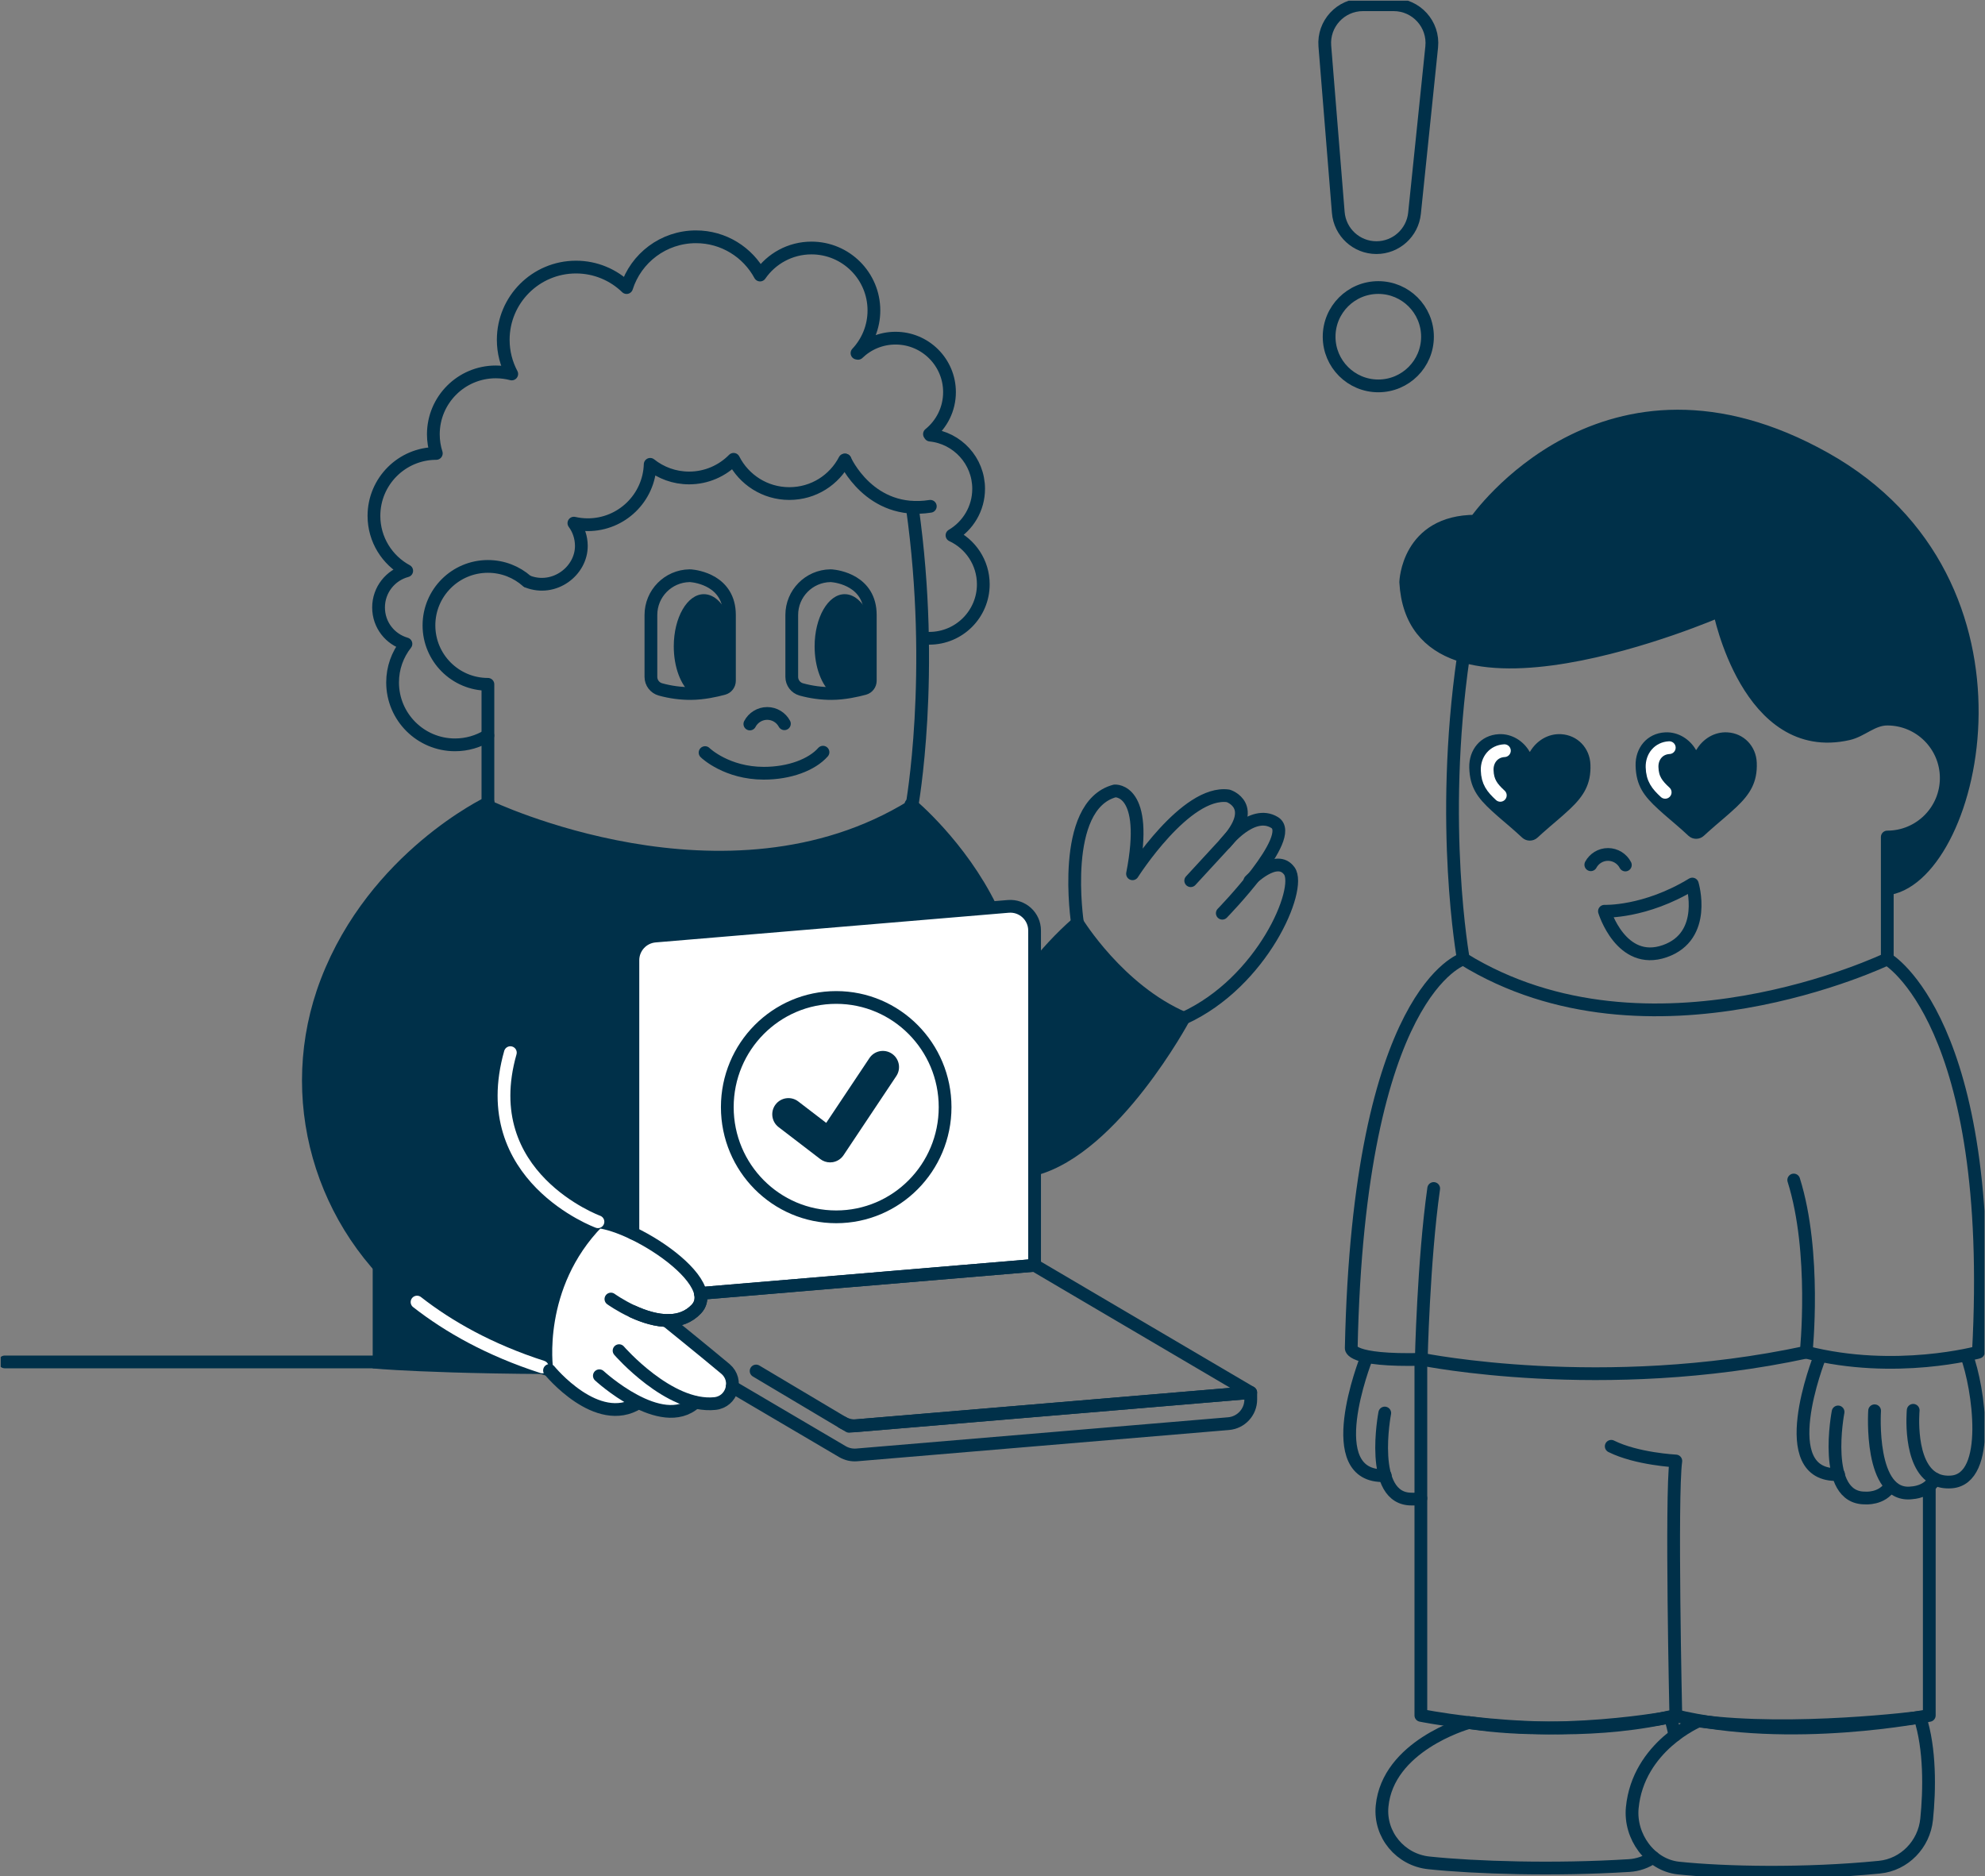 <svg width="2179" height="2060" viewBox="0 0 2179 2060" fill="none" xmlns="http://www.w3.org/2000/svg">
<rect x="0" y="0" width="2179" height="2060" fill="#808080" stroke="none"/>
<g clip-path="url(#clip0_9_1332)">
<path d="M416.117 1381.83V1495.88C416.117 1495.88 519.634 1504.65 750.445 1500.45L724.27 1433.33L575.032 1366.08L416.132 1381.83H416.117Z" fill="#003049" stroke="#003049" stroke-width="14" stroke-miterlimit="10"/>
<path d="M600.183 1503.22C600.183 1503.22 656.469 1569.98 696.982 1540.22C696.982 1540.22 736.667 1564.19 761.451 1538.56C761.451 1538.56 823.448 1558.41 796.164 1499.71L735.823 1454.24C735.823 1454.24 787.907 1436.88 762.28 1407.96C736.652 1379.03 685.411 1336.04 641.599 1347.62C597.786 1359.19 600.183 1503.2 600.183 1503.2V1503.22Z" fill="white"/>
<path d="M529.708 885.268C529.708 885.268 809.496 1013.04 1001.95 885.268C1001.95 885.268 1111.94 979.078 1121.63 1097.14C1121.63 1097.14 1126.48 1061.55 1179.85 1014.66C1179.85 1014.66 1246.16 1098.77 1297.91 1118.17C1297.91 1118.17 1220.28 1279.89 1115.16 1291.21L697.9 1347.82L650.995 1339.73C650.995 1339.73 597.624 1412.51 600.865 1498.23C600.865 1498.23 361.501 1446.47 338.863 1218.44C338.863 1218.44 311.371 1008.2 529.708 885.283V885.268Z" fill="#003049"/>
<path d="M1001.45 556.918C1027.33 740.203 1000.98 885.194 1000.98 885.194C797.068 1010.96 535.599 885.194 535.599 885.194V751.3C499.851 751.3 470.879 722.329 470.879 686.58C470.879 650.832 499.851 621.845 535.599 621.845C552.038 621.845 567.027 627.956 578.45 638.048" stroke="#003049" stroke-width="14" stroke-linecap="round" stroke-linejoin="round"/>
<path d="M579.217 638.477C608.529 649.811 638.388 626.861 638.166 599.118C638.092 589.841 635.118 581.259 629.984 574.334C634.896 575.458 640.001 576.065 645.254 576.065C682.349 576.065 712.549 546.59 713.732 509.777C725.451 519.128 740.292 524.736 756.45 524.736C775.567 524.736 792.864 516.894 805.293 504.272C816.613 526.571 839.725 541.855 866.432 541.855C893.14 541.855 915.735 526.911 927.187 505.042C927.335 505.042 927.498 505.042 927.646 505.042C927.646 505.042 927.646 505.071 927.646 505.086M1020.15 700.741C1052.87 700.741 1079.4 674.21 1079.4 641.495C1079.4 617.658 1065.31 597.135 1045.03 587.725C1062.53 577.426 1074.28 558.413 1074.28 536.632C1074.28 505.944 1050.95 480.701 1021.04 477.683C1020.8 477.313 1020.55 476.928 1020.3 476.558C1033.72 465.698 1042.3 449.096 1042.3 430.497C1042.3 397.782 1015.77 371.251 983.059 371.251C967.049 371.251 952.534 377.614 941.865 387.927C941.495 387.853 941.125 387.764 940.756 387.705C952.267 375.439 959.325 358.955 959.325 340.815C959.325 302.965 928.637 272.277 890.788 272.277C867.365 272.277 846.694 284.041 834.339 301.959C820.844 276.953 794.403 259.967 763.996 259.967C728.292 259.967 698.063 283.404 687.838 315.72C673.456 301.796 653.88 293.214 632.292 293.214C588.184 293.214 552.421 328.978 552.421 373.086C552.421 386.625 555.809 399.38 561.757 410.566C556.164 409.086 550.29 408.302 544.238 408.302C506.389 408.302 475.701 438.99 475.701 476.839C475.701 484.134 476.855 491.148 478.956 497.732C478.941 497.762 478.926 497.777 478.911 497.806C441.106 497.865 410.492 528.524 410.492 566.344C410.492 592.4 425.037 615.069 446.463 626.669C428.662 631.389 415.553 647.606 415.553 666.886C415.553 686.166 428.248 701.85 445.619 706.866C436.445 718.526 430.956 733.219 430.956 749.199C430.956 787.049 461.644 817.737 499.493 817.737C512.707 817.737 525.047 813.993 535.508 807.527" stroke="#003049" stroke-width="14" stroke-linecap="round" stroke-linejoin="round"/>
<path d="M869.141 675.128V743.162C869.141 749.554 873.417 755.162 879.572 756.879C890.507 759.912 901.752 761.406 912.968 761.377C926.699 761.332 940.83 758.122 948.805 755.946C952.667 754.896 955.345 751.374 955.345 747.364V675.143C955.345 637.426 919.123 632.647 913.101 632.114C912.598 632.07 912.08 632.055 911.562 632.055C888.065 632.425 869.141 651.572 869.141 675.128Z" stroke="#003049" stroke-width="14" stroke-linecap="round" stroke-linejoin="round"/>
<path d="M927.245 652.326C939.112 652.326 949.544 663.202 955.344 679.522V739.759C955.004 740.721 954.663 741.683 954.264 742.615C954.545 744.257 954.693 745.988 954.693 747.794C954.693 750.117 954.441 752.351 954.012 754.393L949.647 755.754C948.434 756.124 947.236 756.464 946.022 756.805C942.397 757.826 938.742 758.669 935.058 759.32C927.748 760.652 920.35 761.332 912.967 761.362C901.884 752.099 894.234 732.405 894.234 709.633C894.234 678.013 909.016 652.326 927.245 652.326Z" fill="#003049"/>
<path d="M714.531 675.128V743.162C714.531 749.554 718.807 755.162 724.963 756.879C735.897 759.912 747.143 761.406 758.359 761.377C772.09 761.332 786.22 758.122 794.196 755.946C798.058 754.896 800.736 751.374 800.736 747.364V675.143C800.736 637.426 764.514 632.647 758.492 632.114C757.989 632.07 757.471 632.055 756.953 632.055C733.456 632.425 714.531 651.572 714.531 675.128Z" stroke="#003049" stroke-width="14" stroke-linecap="round" stroke-linejoin="round"/>
<path d="M772.636 652.326C784.503 652.326 794.934 663.202 800.735 679.522V739.759C800.394 740.721 800.054 741.683 799.654 742.615C799.936 744.257 800.084 745.988 800.084 747.794C800.084 750.117 799.832 752.351 799.403 754.393L795.038 755.754C793.825 756.124 792.626 756.464 791.413 756.805C787.788 757.826 784.133 758.669 780.449 759.32C773.139 760.652 765.741 761.332 758.357 761.362C747.275 752.099 739.625 732.405 739.625 709.633C739.625 678.013 754.407 652.326 772.636 652.326Z" fill="#003049"/>
<path d="M861.064 794.565C857.454 787.833 850.351 783.261 842.169 783.261C833.986 783.261 826.692 787.966 823.141 794.846" stroke="#003049" stroke-width="14" stroke-linecap="round" stroke-linejoin="round"/>
<path d="M903.424 825.801C891.247 839.562 866.699 848.943 838.408 848.913C798.088 848.883 774.843 827.192 773.984 826.245" stroke="#003049" stroke-width="14" stroke-linecap="round" stroke-linejoin="round"/>
<path d="M1746.28 949.367C1749.89 942.634 1756.99 938.062 1765.18 938.062C1773.36 938.062 1780.65 942.767 1784.2 949.648" stroke="#003049" stroke-width="14" stroke-linecap="round" stroke-linejoin="round"/>
<path d="M535.877 881.539C535.877 881.539 411.231 940.711 358.748 1077.36C310.23 1203.67 351.172 1346.19 457.811 1429.5C493.766 1457.58 540.272 1483.89 600.198 1503.22C600.198 1503.22 586.955 1412.1 656.41 1341.31C656.41 1341.31 521.51 1291.89 560.247 1155.66" stroke="#003049" stroke-width="14" stroke-linecap="round" stroke-linejoin="round"/>
<path d="M457.797 1429.5C492.524 1456.64 537.447 1482.04 595.331 1500.72" stroke="white" stroke-width="14" stroke-linecap="round" stroke-linejoin="round"/>
<path d="M1135.7 1062.78C1147.58 1047.91 1163.68 1029.74 1182.75 1013.18C1182.75 1013.18 1227.91 1086.99 1299.51 1117.83C1299.51 1117.83 1223.07 1260.45 1135.7 1283.68" stroke="#003049" stroke-width="14" stroke-linecap="round" stroke-linejoin="round"/>
<path d="M999.914 883.211C999.914 883.211 1054.13 928.119 1087.64 996.701" stroke="#003049" stroke-width="14" stroke-linecap="round" stroke-linejoin="round"/>
<path d="M1182.75 1013.18C1182.75 1013.18 1163.09 884.573 1223.73 868.341C1223.73 868.341 1261.62 865.085 1243.21 959.295C1243.21 959.295 1301.67 867.261 1348.24 873.756C1348.24 873.756 1382.89 884.587 1344.98 925.722L1307.09 966.871" stroke="#003049" stroke-width="14" stroke-linecap="round" stroke-linejoin="round"/>
<path d="M1345 925.722C1345 925.722 1374.24 887.828 1399.14 902.979C1424.04 918.131 1341.76 1002.59 1341.76 1002.59" stroke="#003049" stroke-width="14" stroke-linecap="round" stroke-linejoin="round"/>
<path d="M1372.03 967.019C1372.03 967.019 1401.27 936.701 1415.34 956.188C1429.41 975.675 1386.13 1078.21 1299.51 1117.83" stroke="#003049" stroke-width="14" stroke-linecap="round" stroke-linejoin="round"/>
<path d="M694.75 1353.93V1054.21C694.75 1040.37 705.359 1028.84 719.149 1027.67L1106.83 995.088C1122.37 993.786 1135.7 1006.04 1135.7 1021.62V1389.15L768.94 1419.99" fill="white"/>
<path d="M694.75 1353.93V1054.21C694.75 1040.37 705.359 1028.84 719.149 1027.67L1106.83 995.088C1122.37 993.786 1135.7 1006.04 1135.7 1021.62V1389.15L768.94 1419.99" stroke="#003049" stroke-width="14" stroke-linecap="round" stroke-linejoin="round"/>
<path d="M734.73 1449.76C745.532 1449.49 755.919 1446.06 764.294 1437.27C769.029 1432.3 770.301 1426.39 768.94 1419.99L1135.7 1389.15L1372.92 1528.75C1372.92 1528.75 1372.92 1528.81 1372.9 1528.81L940.506 1565.17L932.057 1565.88L924.792 1561.6C924.792 1561.6 924.777 1561.59 924.762 1561.59" stroke="#003049" stroke-width="14" stroke-linecap="round" stroke-linejoin="round"/>
<path d="M734.73 1449.76C720.91 1450.13 706.439 1445.3 694.75 1439.93" stroke="#003049" stroke-width="14" stroke-linecap="round" stroke-linejoin="round"/>
<path d="M803.785 1522.5L924.762 1593.7C929.511 1596.48 935.001 1597.74 940.505 1597.28L1348.61 1562.96C1362.4 1561.81 1373.01 1550.27 1373.01 1536.43V1528.81L940.505 1565.17C935.016 1565.63 929.541 1564.38 924.791 1561.6C924.776 1561.6 924.776 1561.59 924.762 1561.59L830.005 1505.17" stroke="#003049" stroke-width="14" stroke-linecap="round" stroke-linejoin="round"/>
<path d="M917.924 1335.91C983.945 1335.91 1037.47 1282 1037.47 1215.5C1037.47 1148.99 983.945 1095.08 917.924 1095.08C851.903 1095.08 798.383 1148.99 798.383 1215.5C798.383 1282 851.903 1335.91 917.924 1335.91Z" stroke="#003049" stroke-width="14" stroke-linecap="round" stroke-linejoin="round"/>
<path d="M911.222 1276.15C907.346 1276.15 903.543 1274.88 900.421 1272.48L854.685 1237.43C846.902 1231.46 845.437 1220.31 851.4 1212.54C857.363 1204.75 868.505 1203.28 876.288 1209.25L906.961 1232.76L954.369 1161.67C959.814 1153.5 970.837 1151.31 978.99 1156.74C987.143 1162.19 989.348 1173.21 983.918 1181.36L925.989 1268.25C923.267 1272.33 918.961 1275.11 914.122 1275.91C913.161 1276.07 912.184 1276.15 911.222 1276.15Z" fill="#003049"/>
<path d="M670.618 1426.17C670.618 1426.17 680.665 1433.45 694.751 1439.93C706.44 1445.3 720.911 1450.13 734.731 1449.76C745.533 1449.49 755.92 1446.06 764.295 1437.27C769.03 1432.3 770.302 1426.39 768.941 1419.99C764.25 1397.94 728.28 1369.99 694.751 1353.93C680.709 1347.22 667.111 1342.57 656.398 1341.31" stroke="#003049" stroke-width="14" stroke-linecap="round" stroke-linejoin="round"/>
<path d="M679.582 1482.83C679.582 1482.83 734.522 1546.17 784.815 1540.9C803.577 1538.93 810.798 1515.32 796.489 1503.01C796.267 1502.82 796.046 1502.64 795.824 1502.45C773.303 1483.55 731.888 1450.14 731.888 1450.14" stroke="#003049" stroke-width="14" stroke-linecap="round" stroke-linejoin="round"/>
<path d="M657.938 1510.38C657.938 1510.38 725.913 1573.11 763.17 1539.73" stroke="#003049" stroke-width="14" stroke-linecap="round" stroke-linejoin="round"/>
<path d="M700.639 1540.12C655.465 1568.73 603.219 1504.56 603.219 1504.56" stroke="#003049" stroke-width="14" stroke-linecap="round" stroke-linejoin="round"/>
<path d="M2074.25 975.453C2168.68 957.742 2245.4 639.069 2003.43 503.325C1761.46 367.582 1619.83 572.174 1619.83 572.174C1545.08 572.174 1543.11 639.054 1543.11 639.054C1552.95 816.109 1887.37 670.526 1887.37 670.526C1887.37 670.526 1918.62 830.654 2028.89 805.663C2043.75 802.304 2055.31 789.461 2071.73 789.461C2107.48 789.461 2136.47 818.447 2136.47 854.195C2136.47 889.944 2107.48 918.93 2071.73 918.93V1052.81C2071.73 1052.81 1810.26 1178.58 1606.35 1052.81C1606.35 1052.81 1579.67 906.072 1606.35 721.219" stroke="#003049" stroke-width="14" stroke-linecap="round" stroke-linejoin="round"/>
<path d="M2071.72 1052.82C2071.72 1052.82 2191.55 1121.69 2171.76 1484.53C2171.76 1484.53 2080.65 1509.58 1982.71 1484.53C1982.71 1484.53 1994.11 1375.21 1969.04 1295.49" stroke="#003049" stroke-width="14" stroke-linecap="round" stroke-linejoin="round"/>
<path d="M1560.14 1493.85C1560.14 1493.85 1562.54 1384.3 1573.81 1304.81" stroke="#003049" stroke-width="14" stroke-linecap="round" stroke-linejoin="round"/>
<path d="M1606.35 1052.82C1606.35 1052.82 1491.59 1086.49 1483.3 1479.96C1483.3 1479.96 1480.5 1494.46 1561.26 1492.38C1561.26 1492.38 1759.39 1532.59 1982.71 1484.53" stroke="#003049" stroke-width="14" stroke-linecap="round" stroke-linejoin="round"/>
<path d="M2017.72 1550.11C2017.72 1550.11 1999.4 1645.16 2047.49 1644.58C2047.49 1644.58 2065.81 1646.3 2074.98 1631.41" stroke="#003049" stroke-width="14" stroke-linecap="round" stroke-linejoin="round"/>
<path d="M2057.81 1548.83C2057.81 1548.83 2051.47 1645.43 2099.13 1638.86C2099.13 1638.86 2116.42 1638.31 2124.08 1623.75" stroke="#003049" stroke-width="14" stroke-linecap="round" stroke-linejoin="round"/>
<path d="M2018.3 1618.82H2017.94C1945.77 1621.78 1996.24 1493.11 1997.88 1488.92" stroke="#003049" stroke-width="14" stroke-linecap="round" stroke-linejoin="round"/>
<path d="M2158.81 1488.02C2171.9 1522.81 2186.8 1623.75 2142.03 1626.97C2134.91 1627.48 2129.01 1626.25 2124.08 1623.75C2094.53 1608.67 2100.17 1548.32 2100.17 1548.32" stroke="#003049" stroke-width="14" stroke-linecap="round" stroke-linejoin="round"/>
<path d="M1520.09 1551.3C1520.09 1551.3 1501.77 1646.36 1549.86 1645.78C1549.86 1645.78 1554.21 1646.18 1559.73 1644.89" stroke="#003049" stroke-width="14" stroke-linecap="round" stroke-linejoin="round"/>
<path d="M1520.66 1620.02H1520.31C1448.13 1622.98 1498.6 1494.31 1500.24 1490.12" stroke="#003049" stroke-width="14" stroke-linecap="round" stroke-linejoin="round"/>
<path d="M1768.7 1587.84C1796.63 1601.8 1839.6 1603.95 1839.6 1603.95C1834.23 1642.63 1839.6 1883.26 1839.6 1883.26C1839.32 1883.34 1839.06 1883.4 1838.77 1883.46C1833.97 1884.64 1829.11 1885.72 1824.24 1886.71C1782.92 1895.18 1739.62 1897.57 1700.31 1897.04H1700.13C1667.76 1896.58 1638.07 1894.14 1614.44 1891.43C1614.41 1891.43 1614.39 1891.42 1614.36 1891.42C1613.63 1891.34 1612.92 1891.25 1612.21 1891.18C1580.13 1887.42 1559.73 1883.26 1559.73 1883.26V1492.25" stroke="#003049" stroke-width="14" stroke-linecap="round" stroke-linejoin="round"/>
<path d="M2117.84 1631.8V1883.28C2117.84 1883.28 1964.71 1914.43 1837.95 1883.28" stroke="#003049" stroke-width="14" stroke-linecap="round" stroke-linejoin="round"/>
<path d="M1814.68 2039.06C1807.06 2044.25 1798.17 2047.51 1788.51 2048.11C1706.55 2053.26 1619.18 2050.51 1568.51 2045.18C1537.28 2041.91 1514.17 2014.23 1517.15 1982.96C1523.46 1917.22 1607.62 1892.47 1612.21 1891.17C1612.34 1891.12 1612.4 1891.11 1612.4 1891.11C1613.05 1891.21 1613.7 1891.3 1614.35 1891.4C1642.84 1895.75 1672.34 1897.19 1700.13 1897.03C1755.35 1896.69 1803.75 1889.98 1823.72 1886.79C1823.78 1886.79 1823.84 1886.76 1823.89 1886.76C1830.06 1885.77 1833.46 1885.13 1833.46 1885.13C1835.56 1891.52 1837.23 1898.24 1838.54 1905.15" stroke="#003049" stroke-width="14" stroke-linecap="round" stroke-linejoin="round"/>
<path d="M1864.55 1889.38C1864.55 1889.38 1798.26 1917.16 1791.78 1984.75C1788.79 2016 1811.37 2047.61 1842.61 2050.88C1893.3 2056.19 1981.04 2058.04 2063.15 2049.9C2090.6 2047.18 2112.1 2024.82 2114.92 1997.39C2118.25 1965.09 2118.9 1919.75 2107.6 1885.35C2107.6 1885.35 1968.76 1903.25 1864.57 1889.38H1864.55Z" stroke="#003049" stroke-width="14" stroke-linecap="round" stroke-linejoin="round"/>
<path d="M1510.96 271.863C1489.06 271.863 1470.83 255.054 1469.07 233.215L1454.32 50.611C1452.33 26.137 1471.66 5.2 1496.2 5.2H1529.82C1554.74 5.2 1574.2 26.759 1571.62 51.543L1552.76 234.147C1550.54 255.572 1532.49 271.863 1510.96 271.863Z" stroke="#003049" stroke-width="14" stroke-linecap="round" stroke-linejoin="round"/>
<path d="M1513.01 423.661C1542.83 423.661 1567 399.487 1567 369.668C1567 339.849 1542.83 315.676 1513.01 315.676C1483.19 315.676 1459.02 339.849 1459.02 369.668C1459.02 399.487 1483.19 423.661 1513.01 423.661Z" stroke="#003049" stroke-width="14" stroke-linecap="round" stroke-linejoin="round"/>
<path d="M927.66 505.056C927.66 505.056 954.782 566.284 1021.23 555.853" stroke="#003049" stroke-width="14" stroke-linecap="round" stroke-linejoin="round"/>
<path d="M656.399 1341.31C656.399 1341.31 521.499 1291.89 560.236 1155.66" stroke="white" stroke-width="14" stroke-linecap="round" stroke-linejoin="round"/>
<path d="M447.498 1495.21H5.215" stroke="#003049" stroke-width="14" stroke-linecap="round" stroke-linejoin="round"/>
<path d="M2074.25 975.453C2168.68 957.742 2245.4 639.069 2003.43 503.325C1761.46 367.582 1619.83 572.174 1619.83 572.174C1545.08 572.174 1543.11 639.054 1543.11 639.054C1552.95 816.109 1887.37 670.526 1887.37 670.526C1887.37 670.526 1918.62 830.654 2028.89 805.663C2043.75 802.304 2055.31 789.461 2071.73 789.461C2107.48 789.461 2136.47 818.447 2136.47 854.195C2136.47 889.944 2107.48 918.93 2071.73 918.93V1052.81" fill="#003049"/>
<path d="M1679.18 825.386L1679.56 825.268C1686.58 813.268 1699.35 805.248 1713.54 806.018C1731.74 807.009 1745.13 821.199 1745.87 839.251C1746.74 860.854 1738.45 873.889 1723.51 888.065C1713.8 897.268 1703.12 905.746 1693.15 914.698C1691.36 916.296 1689.59 917.924 1687.82 919.552C1683.05 923.976 1675.7 924.02 1670.92 919.611C1668.6 917.465 1666.26 915.32 1663.91 913.204C1655.25 905.465 1646.17 898.171 1637.64 890.299C1622.21 876.065 1613.47 864.878 1612.86 842.817C1612.33 823.167 1625.23 807.024 1645.37 806.018C1659.47 805.322 1672.34 813.386 1679.18 825.401V825.386Z" fill="#003049"/>
<path d="M1646.94 873.179C1637.96 864.893 1632.87 858.383 1632.52 845.554C1632.21 834.116 1639.72 824.721 1651.43 824.144" stroke="white" stroke-width="14" stroke-linecap="round" stroke-linejoin="round"/>
<path d="M1861.77 823.389L1862.15 823.271C1869.17 811.271 1881.94 803.251 1896.12 804.02C1914.32 805.012 1927.72 819.202 1928.46 837.253C1929.33 858.856 1921.04 871.892 1906.1 886.067C1896.39 895.271 1885.71 903.749 1875.74 912.701C1873.95 914.299 1872.18 915.927 1870.41 917.554C1865.64 921.978 1858.29 922.023 1853.51 917.613C1851.19 915.468 1848.85 913.322 1846.5 911.206C1837.84 903.468 1828.76 896.173 1820.23 888.301C1804.8 874.067 1796.06 862.881 1795.45 840.819C1794.92 821.17 1807.82 805.027 1827.96 804.02C1842.06 803.325 1854.93 811.389 1861.77 823.404V823.389Z" fill="#003049"/>
<path d="M1827.93 869.865C1818.95 861.579 1813.86 855.068 1813.52 842.24C1813.21 830.802 1820.71 821.406 1832.43 820.829" stroke="white" stroke-width="14" stroke-linecap="round" stroke-linejoin="round"/>
<path d="M1761.25 1000.41C1761.25 1000.41 1805.66 1002.29 1857.73 970.57C1857.73 970.57 1875.04 1027.82 1827.31 1044.32C1779.57 1060.8 1761.25 1000.41 1761.25 1000.41Z" stroke="#003049" stroke-width="14" stroke-linecap="round" stroke-linejoin="round"/>
</g>
<defs>
<clipPath id="clip0_9_1332">
<rect width="2177.64" height="2059.11" fill="white" transform="translate(0.777 0.761)"/>
</clipPath>
</defs>
</svg>
